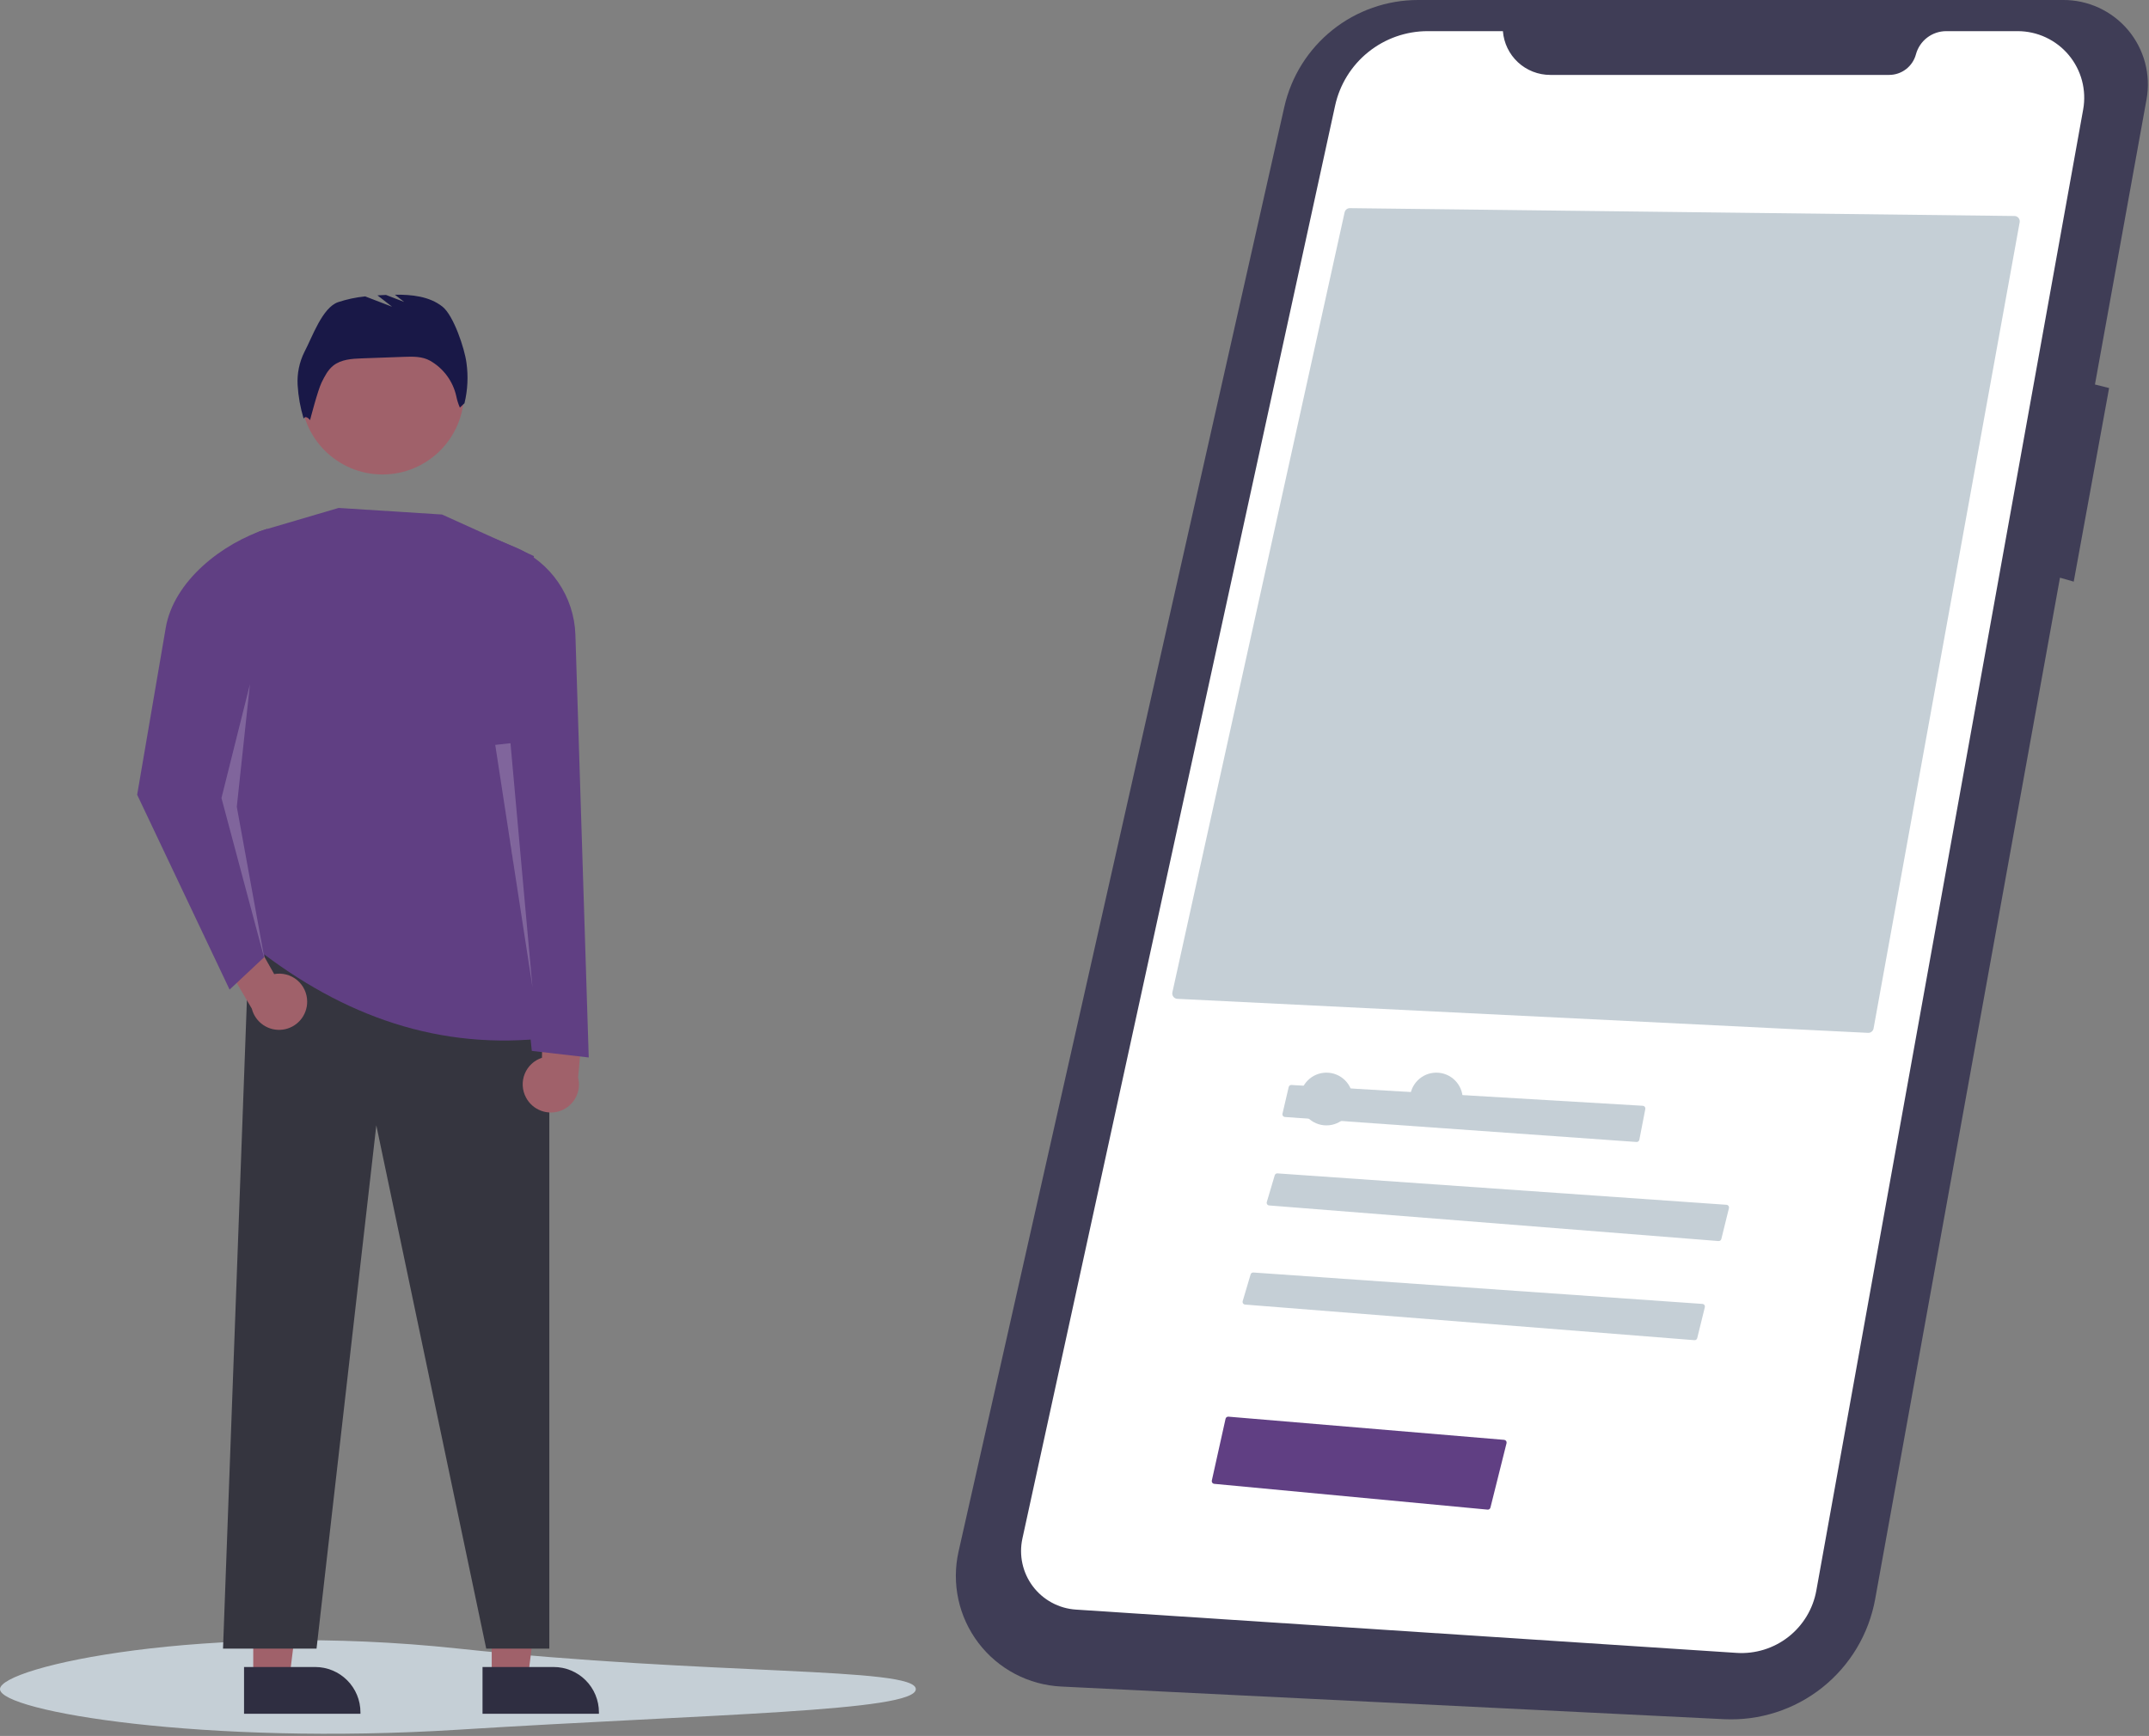 <svg width="802" height="648" viewBox="0 0 802 648" fill="none" xmlns="http://www.w3.org/2000/svg">
<rect x="0" y="0" width="802" height="648" fill="#808080" stroke="none"/>
<g clip-path="url(#clip0)">
<path d="M769.821 0.001H529.206C517.595 0 506.329 3.95 497.26 11.202C488.191 18.453 481.86 28.574 479.306 39.901L357.73 579.169C356.404 585.051 356.381 591.152 357.662 597.044C358.943 602.936 361.497 608.476 365.146 613.277C368.794 618.077 373.449 622.021 378.783 624.833C384.117 627.644 390.002 629.254 396.024 629.551L643.379 641.738C656.624 642.391 669.654 638.202 680.038 629.953C690.421 621.704 697.449 609.959 699.809 596.91L768.779 215.643L773.91 217.109L787.11 144.844L781.829 143.524L801.08 37.098C801.905 32.539 801.714 27.855 800.521 23.379C799.328 18.902 797.162 14.744 794.177 11.201C791.193 7.658 787.463 4.817 783.255 2.88C779.046 0.944 774.462 -0.04 769.83 -0.002L769.821 0.001Z" fill="#3F3D56"/>
<path d="M560.879 11.626H532.795C524.729 11.626 516.906 14.385 510.624 19.444C504.342 24.503 499.979 31.558 498.259 39.439L381.559 574.307C380.887 577.386 380.887 580.575 381.56 583.654C382.233 586.734 383.563 589.631 385.459 592.15C387.355 594.668 389.772 596.747 392.545 598.245C395.319 599.744 398.383 600.626 401.528 600.831L648.079 616.991C655.035 617.447 661.915 615.326 667.406 611.032C672.898 606.739 676.616 600.574 677.852 593.714L777.432 40.876C778.076 37.298 777.928 33.622 776.996 30.107C776.065 26.593 774.374 23.326 772.042 20.536C769.71 17.747 766.794 15.503 763.501 13.964C760.207 12.424 756.616 11.626 752.98 11.626H726.337C723.758 11.626 721.251 12.476 719.204 14.045C717.157 15.613 715.685 17.813 715.014 20.303C714.422 22.502 713.121 24.445 711.313 25.83C709.506 27.215 707.291 27.965 705.014 27.964H578.526C574.068 27.964 569.773 26.281 566.502 23.252C563.23 20.223 561.222 16.071 560.879 11.626Z" fill="white"/>
<path d="M697.173 385.544C697.652 385.561 698.122 385.404 698.496 385.103C698.869 384.803 699.123 384.378 699.209 383.906L753.732 82.989C753.784 82.703 753.774 82.409 753.702 82.127C753.63 81.846 753.498 81.583 753.315 81.357C753.134 81.133 752.906 80.951 752.646 80.825C752.387 80.699 752.103 80.632 751.815 80.628L503.756 77.698H503.733C503.283 77.702 502.847 77.858 502.497 78.142C502.148 78.426 501.905 78.82 501.808 79.26L437.532 370.41C437.469 370.694 437.469 370.988 437.53 371.273C437.591 371.557 437.714 371.825 437.888 372.058C438.061 372.289 438.282 372.479 438.537 372.615C438.792 372.75 439.073 372.828 439.361 372.843L697.173 385.544Z" fill="#C5CFD6"/>
<path d="M481.908 405C481.682 405 481.464 405.077 481.287 405.217C481.11 405.357 480.986 405.553 480.935 405.773L478.612 415.729C478.579 415.87 478.577 416.016 478.606 416.157C478.635 416.299 478.694 416.432 478.78 416.549C478.865 416.665 478.975 416.762 479.102 416.832C479.228 416.902 479.368 416.943 479.512 416.954L610.742 426.281C610.985 426.296 611.226 426.223 611.42 426.075C611.613 425.927 611.747 425.713 611.795 425.474L614.029 413.955C614.056 413.815 614.053 413.671 614.02 413.533C613.987 413.394 613.924 413.265 613.837 413.152C613.75 413.04 613.64 412.947 613.514 412.881C613.388 412.814 613.249 412.776 613.107 412.767L481.969 405.002L481.908 405Z" fill="#C5CFD6"/>
<path d="M641.345 463.262C641.582 463.281 641.817 463.215 642.01 463.076C642.202 462.937 642.339 462.735 642.396 462.504L645.24 450.961C645.275 450.82 645.278 450.672 645.25 450.529C645.222 450.386 645.164 450.251 645.078 450.133C644.992 450.015 644.882 449.918 644.754 449.847C644.627 449.776 644.485 449.734 644.34 449.724L476.751 438.003C476.524 437.985 476.297 438.046 476.109 438.176C475.922 438.306 475.785 438.497 475.722 438.716L472.767 448.691C472.725 448.834 472.715 448.984 472.738 449.131C472.762 449.277 472.817 449.417 472.901 449.54C472.986 449.663 473.096 449.765 473.225 449.839C473.353 449.914 473.497 449.959 473.645 449.971L641.345 463.262Z" fill="#C5CFD6"/>
<path d="M632.345 500.262C632.582 500.281 632.817 500.215 633.01 500.076C633.202 499.937 633.339 499.735 633.396 499.504L636.24 487.961C636.275 487.82 636.278 487.672 636.25 487.529C636.222 487.386 636.164 487.251 636.078 487.133C635.992 487.015 635.882 486.918 635.754 486.847C635.627 486.776 635.485 486.734 635.34 486.724L467.751 475.003C467.524 474.985 467.297 475.046 467.109 475.176C466.922 475.306 466.785 475.497 466.722 475.716L463.767 485.691C463.725 485.834 463.715 485.984 463.738 486.131C463.762 486.277 463.817 486.417 463.901 486.54C463.986 486.663 464.096 486.765 464.225 486.839C464.353 486.914 464.497 486.959 464.645 486.971L632.345 500.262Z" fill="#C5CFD6"/>
<path d="M341.778 630.52C341.778 638.889 265.173 639.78 170.889 645.673C76.689 651.56 0 638.889 0 630.52C0 622.151 77.047 605.313 170.889 615.367C265.173 625.469 341.778 622.151 341.778 630.52Z" fill="#C5CFD6"/>
<path d="M555.16 563.514C555.399 563.539 555.638 563.476 555.834 563.337C556.03 563.199 556.168 562.993 556.224 562.76L562.237 538.709C562.272 538.568 562.277 538.422 562.25 538.279C562.223 538.137 562.165 538.002 562.081 537.884C561.996 537.766 561.888 537.668 561.762 537.596C561.636 537.525 561.495 537.481 561.351 537.469L458.435 528.813C458.195 528.796 457.956 528.866 457.762 529.008C457.568 529.151 457.431 529.358 457.375 529.592L452.246 552.675C452.215 552.814 452.214 552.957 452.243 553.096C452.272 553.235 452.33 553.366 452.414 553.481C452.497 553.596 452.604 553.691 452.727 553.761C452.851 553.832 452.988 553.875 453.129 553.888L555.16 563.514Z" fill="#603F83"/>
<path d="M94.512 626.661H107.985L114.395 574.694L94.51 574.695L94.512 626.661Z" fill="#A0616A"/>
<path d="M91.076 622.263L117.609 622.262H117.61C122.094 622.262 126.395 624.043 129.566 627.214C132.737 630.385 134.518 634.686 134.519 639.17V639.72L91.076 639.721L91.076 622.263Z" fill="#2F2E41"/>
<path d="M183.512 626.661H196.985L203.395 574.694L183.51 574.695L183.512 626.661Z" fill="#A0616A"/>
<path d="M180.076 622.263L206.609 622.262H206.61C211.094 622.262 215.395 624.043 218.566 627.214C221.737 630.385 223.518 634.686 223.519 639.17V639.72L180.077 639.721L180.076 622.263Z" fill="#2F2E41"/>
<path d="M83.231 615.392H118.132L140.439 420.069L181.453 615.392H205.002V382.476L93.038 348.968L83.231 615.392Z" fill="#35353F"/>
<path d="M142.74 177.111C159.549 177.111 173.176 163.485 173.176 146.675C173.176 129.866 159.549 116.24 142.74 116.24C125.93 116.24 112.304 129.866 112.304 146.675C112.304 163.485 125.93 177.111 142.74 177.111Z" fill="#A0616A"/>
<path d="M95.49 353.872C128.148 379.412 164.196 392.286 205.002 387.379C187.768 326.868 182.656 266.815 199.281 207.584L164.957 192.056L126.373 189.604L98.331 197.852C94.386 199.014 90.933 201.44 88.502 204.757C86.071 208.074 84.799 212.098 84.88 216.21C85.87 266.723 82.512 313.997 95.49 353.872Z" fill="#603F83"/>
<path d="M113.61 131.37C116.538 125.845 120.259 114.835 126.169 112.793C129.451 111.705 132.843 110.982 136.283 110.638L146.329 114.502L140.862 110.25C141.926 110.186 142.99 110.135 144.053 110.094L150.831 112.701L147.363 110.004C153.682 109.939 160.204 110.596 165.101 114.443C169.275 117.722 173.41 130.145 174.079 135.41C174.794 140.448 174.543 145.575 173.342 150.519L171.625 152.151C171.025 150.774 170.573 149.337 170.278 147.865C169.663 145.113 168.481 142.519 166.808 140.249C165.135 137.98 163.007 136.083 160.561 134.681L160.467 134.629C157.589 133.008 154.095 133.083 150.794 133.202L135.115 133.766C131.343 133.902 127.281 134.14 124.34 136.507C122.353 138.105 121.163 140.464 120.031 142.748C118.57 145.697 115.714 156.822 115.714 156.822C115.714 156.822 114.099 154.722 113.324 156.285C112.083 152.207 111.328 147.997 111.075 143.741C110.828 139.467 111.702 135.203 113.61 131.37Z" fill="#191847"/>
<path d="M495.026 420.086C500.462 420.086 504.869 415.679 504.869 410.243C504.869 404.807 500.462 400.4 495.026 400.4C489.589 400.4 485.183 404.807 485.183 410.243C485.183 415.679 489.589 420.086 495.026 420.086Z" fill="#C5CFD6"/>
<path d="M536.038 420.086C541.474 420.086 545.881 415.679 545.881 410.243C545.881 404.807 541.474 400.4 536.038 400.4C530.602 400.4 526.195 404.807 526.195 410.243C526.195 415.679 530.602 420.086 536.038 420.086Z" fill="#C5CFD6"/>
<path d="M114.633 373.824C114.626 372.299 114.284 370.794 113.633 369.415C112.981 368.036 112.035 366.817 110.861 365.843C109.687 364.87 108.314 364.165 106.839 363.779C105.363 363.394 103.821 363.336 102.321 363.611L84.055 331.349L76.519 346.797L93.975 376.509C94.603 378.999 96.124 381.171 98.247 382.615C100.371 384.059 102.95 384.673 105.496 384.343C108.043 384.012 110.379 382.758 112.063 380.82C113.747 378.881 114.661 376.392 114.633 373.824V373.824Z" fill="#A0616A"/>
<path d="M196.305 409.689C195.584 408.345 195.166 406.86 195.082 405.337C194.997 403.814 195.247 402.291 195.815 400.875C196.383 399.46 197.254 398.186 198.367 397.143C199.48 396.101 200.808 395.315 202.258 394.841L202.933 357.774L218.821 368.671L215.744 402.2C216.378 404.689 216.078 407.323 214.899 409.605C213.721 411.886 211.747 413.656 209.351 414.579C206.954 415.502 204.303 415.514 201.899 414.613C199.494 413.712 197.504 411.96 196.305 409.689H196.305Z" fill="#A0616A"/>
<path d="M85.683 369.4L98.759 357.141L92.049 290.944L99.812 197.368C82.947 202.669 64.838 216.908 61.855 234.333L51.186 296.664L85.683 369.4Z" fill="#603F83"/>
<path opacity="0.2" d="M93.275 255.393L82.65 297.89L98.759 358.194L88.371 301.159L93.275 255.393Z" fill="white"/>
<path d="M198.464 392.283L219.713 394.735L214.737 236.95C214.515 229.9 212.267 223.063 208.262 217.256C204.258 211.449 198.666 206.919 192.154 204.206L184.571 201.046L186.614 275.007L198.464 392.283Z" fill="#603F83"/>
<path opacity="0.2" d="M190.509 277.424L198.71 368.486L184.823 278.059L190.509 277.424Z" fill="white"/>
</g>
<defs>
<clipPath id="clip0">
<rect width="801.575" height="647.182" fill="white"/>
</clipPath>
</defs>
</svg>
